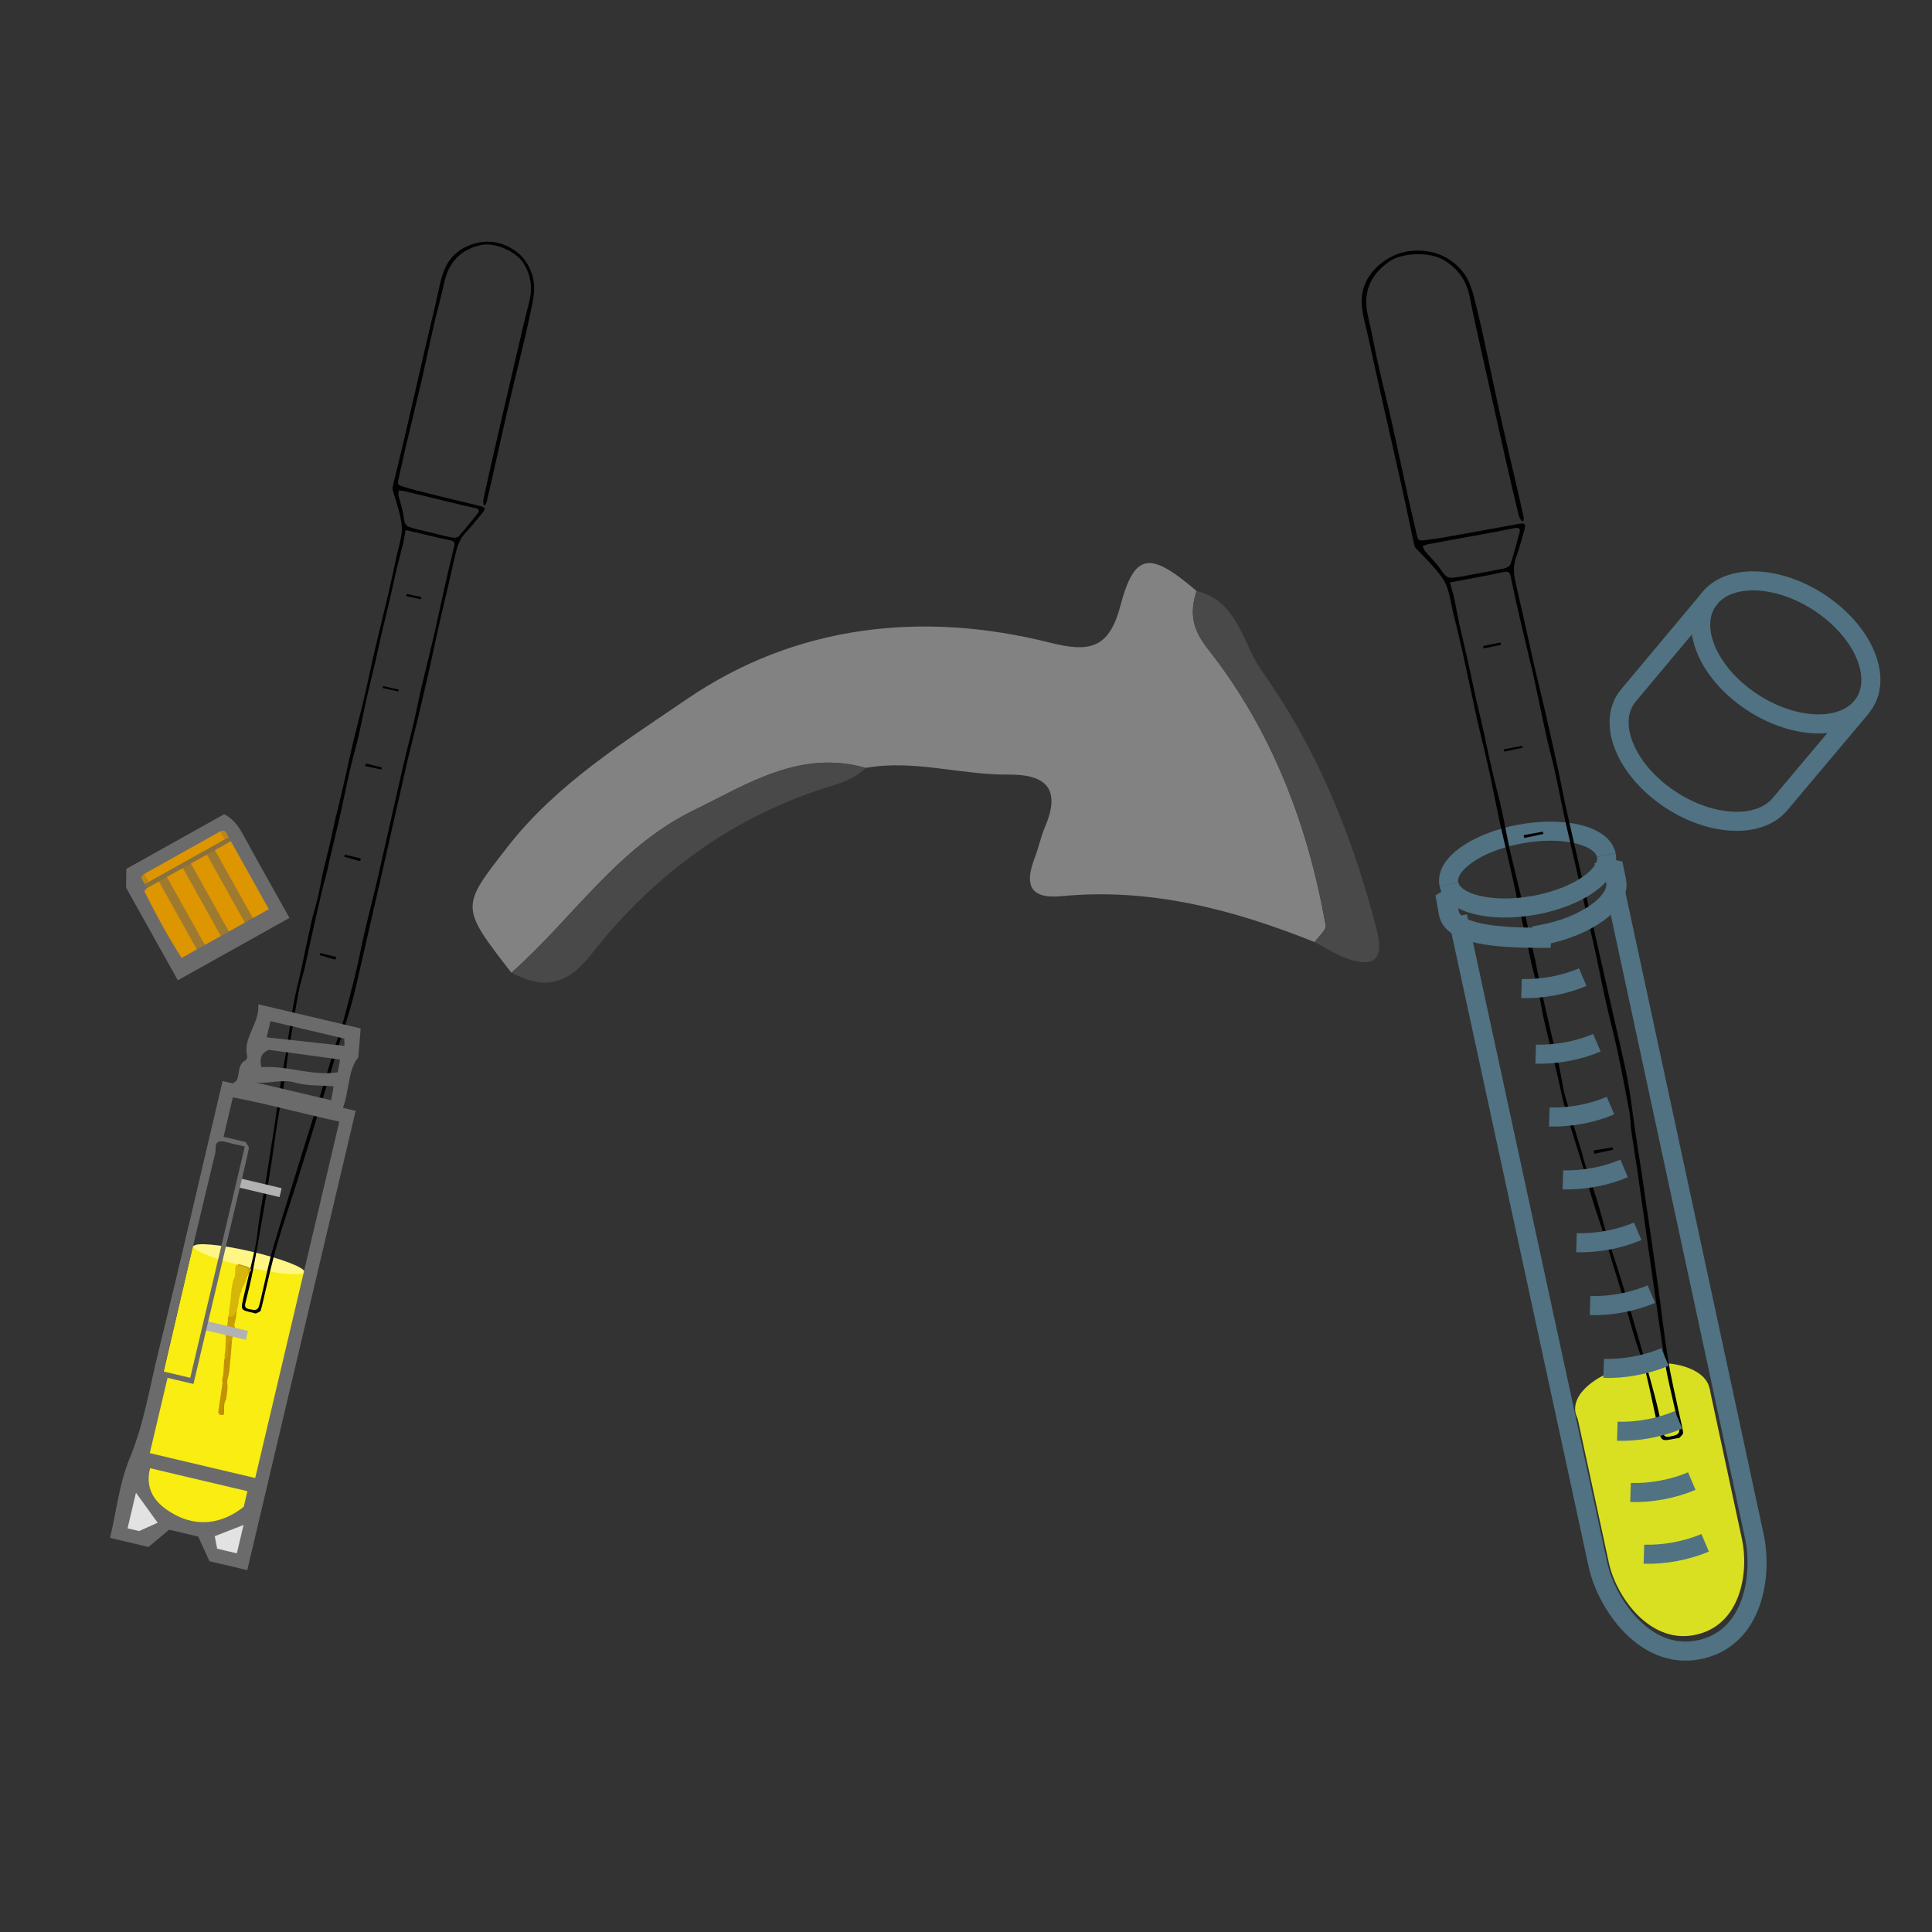 <?xml version="1.0" encoding="UTF-8" standalone="no"?>
<!-- Created with Inkscape (http://www.inkscape.org/) -->

<svg
   xmlns:dc="http://purl.org/dc/elements/1.1/"
   xmlns:cc="http://creativecommons.org/ns#"
   xmlns:rdf="http://www.w3.org/1999/02/22-rdf-syntax-ns#"
   xmlns:svg="http://www.w3.org/2000/svg"
   xmlns="http://www.w3.org/2000/svg"
   version="1.1"
   width="500"
   height="500"
   viewBox="0 0 500 500"
   id="svg2"
   xml:space="preserve"><rect x="0" y="0" width="500" height="500" fill="#333333" stroke="none"/><defs
   id="defs186" />
<g
   transform="matrix(1.741,0,0,1.741,-146.458,-101.14)"
   id="Layer_1">
	<polyline
   clip-rule="evenodd"
   points="112.809,243.251 129.394,247.107 121.683,280.277    105.185,276.049  "
   id="polyline5"
   style="fill:#f9ed12;fill-rule:evenodd" />
	
		<ellipse
   cx="121.034"
   cy="245.339"
   rx="8.452"
   ry="1.191"
   transform="matrix(0.974,0.226,-0.226,0.974,58.701,-21.035)"
   id="ellipse7"
   style="fill:#fff685;fill-rule:evenodd" />
	<g
   id="g9">
		<path
   d="m 156.003,133.159 c -0.01,-0.279 -0.077,-0.57 -0.019,-0.834 0.501,-2.324 1.018,-4.645 1.545,-6.963 0.592,-2.593 1.199,-5.182 1.802,-7.772 0.797,-3.435 1.592,-6.872 2.397,-10.305 0.325,-1.386 0.656,-2.77 1.02,-4.145 0.562,-2.115 0.366,-4.074 -0.844,-5.97 -1.102,-1.727 -4.268,-3.095 -6.265,-2.655 -3.122,0.686 -4.852,2.615 -5.505,5.686 -0.434,2.051 -1.023,4.071 -1.493,6.114 -0.642,2.791 -1.216,5.598 -1.862,8.389 -0.767,3.316 -1.586,6.622 -2.368,9.933 -0.389,1.653 -0.727,3.318 -1.117,4.97 -0.114,0.488 0.161,0.642 0.517,0.75 0.789,0.24 1.575,0.488 2.373,0.685 3.14,0.781 6.285,1.553 9.433,2.304 0.63,0.15 0.688,0.42 0.31,0.875 -0.88,1.053 -1.718,2.145 -2.663,3.135 -0.783,0.821 -1.113,1.815 -1.375,2.848 -0.39,1.552 -0.708,3.123 -1.071,4.681 -0.487,2.1 -1.001,4.194 -1.478,6.297 -0.468,2.061 -0.889,4.131 -1.354,6.191 -0.575,2.542 -1.163,5.079 -1.767,7.612 -0.525,2.189 -1.109,4.365 -1.613,6.561 -1.218,5.304 -2.396,10.617 -3.606,15.922 -1.284,5.631 -2.598,11.254 -3.876,16.885 -0.542,2.386 -1.231,4.727 -1.99,7.053 -0.83,2.539 -1.552,5.113 -2.33,7.672 -0.807,2.648 -1.619,5.296 -2.437,7.942 -0.764,2.48 -1.531,4.957 -2.312,7.43 -0.925,2.929 -1.924,5.838 -2.784,8.787 -0.649,2.222 -1.136,4.495 -1.687,6.749 -0.236,0.966 -0.421,1.949 -0.707,2.9 -0.061,0.201 -0.439,0.326 -0.689,0.442 -0.09,0.044 -0.24,-0.044 -0.362,-0.069 -2.001,-0.463 -1.948,-0.344 -1.474,-2.446 0.555,-2.467 1.205,-4.916 1.723,-7.392 0.299,-1.438 0.389,-2.918 0.621,-4.373 0.269,-1.696 0.6,-3.382 0.883,-5.076 0.25,-1.505 0.471,-3.013 0.708,-4.52 0.249,-1.578 0.513,-3.153 0.747,-4.731 0.239,-1.604 0.425,-3.217 0.678,-4.819 0.251,-1.605 0.564,-3.202 0.835,-4.805 0.157,-0.932 0.275,-1.868 0.421,-2.801 0.274,-1.753 0.514,-3.514 0.843,-5.255 0.298,-1.565 0.71,-3.107 1.048,-4.664 0.518,-2.382 0.992,-4.773 1.528,-7.148 0.284,-1.264 0.692,-2.5 0.986,-3.761 0.308,-1.323 0.526,-2.667 0.821,-3.994 0.262,-1.168 0.589,-2.319 0.858,-3.485 0.331,-1.427 0.623,-2.861 0.945,-4.29 0.13,-0.581 0.304,-1.15 0.439,-1.729 0.361,-1.523 0.719,-3.048 1.064,-4.575 0.357,-1.574 0.678,-3.158 1.055,-4.729 0.57,-2.369 1.2,-4.725 1.759,-7.097 0.521,-2.208 0.96,-4.434 1.476,-6.644 0.698,-2.986 1.448,-5.959 2.146,-8.945 0.411,-1.752 0.765,-3.517 1.15,-5.272 0.26,-1.183 0.639,-2.351 0.755,-3.545 0.084,-0.862 -0.101,-1.774 -0.301,-2.633 -0.283,-1.21 -0.697,-2.393 -1.044,-3.59 -0.044,-0.159 -0.044,-0.349 -0.004,-0.511 0.608,-2.537 1.244,-5.067 1.838,-7.607 0.975,-4.179 1.92,-8.365 2.886,-12.546 0.56,-2.418 1.127,-4.834 1.707,-7.249 0.391,-1.629 0.629,-3.327 1.264,-4.857 0.815,-1.964 2.351,-3.268 4.495,-3.876 1.717,-0.487 3.356,-0.317 4.874,0.403 1.748,0.829 2.977,2.15 3.635,4.139 0.726,2.181 0.099,4.149 -0.312,6.177 -0.495,2.444 -1.114,4.864 -1.692,7.291 -0.564,2.378 -1.165,4.748 -1.712,7.13 -0.764,3.312 -1.494,6.632 -2.241,9.95 -0.252,1.12 -0.508,2.241 -0.773,3.359 -0.037,0.153 -0.141,0.29 -0.214,0.436 -0.081,-0.007 -0.164,-0.014 -0.244,-0.02 z m -11.589,3.725 c -0.151,0.828 -0.237,1.467 -0.388,2.091 -0.295,1.229 -0.646,2.445 -0.936,3.676 -0.384,1.627 -0.723,3.265 -1.101,4.893 -0.384,1.65 -0.802,3.294 -1.188,4.947 -0.327,1.403 -0.612,2.813 -0.938,4.216 -0.388,1.669 -0.822,3.327 -1.197,5 -0.428,1.897 -0.786,3.81 -1.224,5.704 -0.408,1.761 -0.918,3.497 -1.323,5.257 -0.539,2.353 -1.004,4.723 -1.537,7.078 -0.471,2.084 -0.992,4.159 -1.487,6.239 -0.132,0.555 -0.227,1.119 -0.365,1.671 -0.21,0.845 -0.462,1.682 -0.666,2.529 -0.331,1.374 -0.64,2.753 -0.953,4.133 -0.309,1.357 -0.618,2.716 -0.918,4.075 -0.25,1.143 -0.469,2.294 -0.739,3.433 -0.312,1.307 -0.739,2.59 -0.983,3.908 -0.471,2.526 -0.846,5.07 -1.266,7.607 -0.087,0.528 -0.213,1.05 -0.288,1.58 -0.24,1.699 -0.437,3.407 -0.701,5.102 -0.257,1.652 -0.604,3.291 -0.864,4.943 -0.319,2.019 -0.569,4.049 -0.886,6.068 -0.394,2.516 -0.811,5.028 -1.242,7.538 -0.479,2.781 -0.956,5.562 -1.492,8.331 -0.317,1.648 -0.722,3.282 -1.136,4.91 -0.16,0.631 0.125,0.804 0.646,0.896 0.547,0.098 1.152,0.312 1.374,-0.446 0.252,-0.859 0.421,-1.742 0.63,-2.613 0.486,-2.036 0.887,-4.099 1.48,-6.103 1.481,-4.987 3.046,-9.949 4.585,-14.919 1.064,-3.433 2.147,-6.861 3.21,-10.296 0.508,-1.641 0.966,-3.296 1.478,-4.937 0.261,-0.833 0.65,-1.627 0.875,-2.468 0.727,-2.699 1.438,-5.402 2.098,-8.119 0.519,-2.146 0.921,-4.318 1.422,-6.469 0.591,-2.536 1.262,-5.055 1.845,-7.593 1.259,-5.478 2.472,-10.969 3.729,-16.448 0.508,-2.213 1.101,-4.404 1.617,-6.615 0.412,-1.757 0.744,-3.535 1.153,-5.292 0.593,-2.533 1.245,-5.053 1.833,-7.585 0.521,-2.239 0.977,-4.492 1.482,-6.734 0.513,-2.27 1.028,-4.54 1.595,-6.795 0.151,-0.611 -0.118,-0.77 -0.592,-0.871 -0.585,-0.126 -1.176,-0.241 -1.76,-0.375 -1.598,-0.372 -3.194,-0.75 -4.882,-1.147 z M 143.387,131 c -0.011,0.299 -0.069,0.541 -0.019,0.758 0.233,0.997 0.589,1.973 0.727,2.981 0.232,1.688 0.343,1.542 2.082,2.06 0.167,0.049 0.342,0.062 0.511,0.103 1.553,0.373 3.1,0.771 4.661,1.107 0.3,0.063 0.78,0.006 0.956,-0.19 0.964,-1.078 1.864,-2.209 2.773,-3.334 0.393,-0.485 0.299,-0.725 -0.326,-0.876 -0.658,-0.159 -1.325,-0.286 -1.983,-0.443 -2.875,-0.695 -5.746,-1.397 -8.62,-2.09 -0.212,-0.053 -0.436,-0.046 -0.762,-0.076 z"
   id="path11"
   style="fill-rule:evenodd" />
		<path
   d="m 128.648,213.758 c 0.774,0.208 1.548,0.416 2.322,0.623 -0.022,0.108 -0.044,0.214 -0.067,0.32 -0.786,-0.164 -1.57,-0.328 -2.355,-0.492 0.034,-0.149 0.068,-0.3 0.1,-0.451 z"
   id="path13"
   style="fill-rule:evenodd" />
		<path
   d="m 135.379,185.139 c 0.768,0.176 1.536,0.352 2.3,0.543 0.042,0.011 0.088,0.183 0.062,0.252 -0.029,0.07 -0.161,0.167 -0.22,0.151 -0.743,-0.206 -1.481,-0.428 -2.22,-0.647 0.027,-0.099 0.053,-0.201 0.078,-0.299 z"
   id="path15"
   style="fill-rule:evenodd" />
		<path
   d="m 131.716,199.768 c 0.768,0.18 1.536,0.354 2.299,0.545 0.042,0.012 0.09,0.183 0.062,0.251 -0.028,0.072 -0.162,0.168 -0.219,0.153 -0.744,-0.207 -1.482,-0.43 -2.222,-0.647 0.027,-0.102 0.053,-0.201 0.08,-0.302 z"
   id="path17"
   style="fill-rule:evenodd" />
		<path
   d="m 140.825,172.482 c -0.797,-0.169 -1.596,-0.341 -2.394,-0.512 0.028,-0.124 0.056,-0.25 0.083,-0.376 0.787,0.193 1.572,0.386 2.359,0.579 -0.016,0.103 -0.031,0.206 -0.048,0.309 z"
   id="path19"
   style="fill-rule:evenodd" />
		<path
   d="m 141.091,160.08 c 0.767,0.176 1.534,0.352 2.3,0.526 -0.019,0.089 -0.037,0.179 -0.055,0.268 -0.771,-0.167 -1.542,-0.334 -2.313,-0.501 0.022,-0.099 0.044,-0.197 0.068,-0.293 z"
   id="path21"
   style="fill-rule:evenodd" />
		<path
   d="m 144.593,146.381 c 0.721,0.155 1.443,0.311 2.161,0.467 -0.024,0.111 -0.048,0.222 -0.073,0.332 -0.718,-0.159 -1.439,-0.32 -2.158,-0.479 0.022,-0.106 0.046,-0.213 0.07,-0.32 z"
   id="path23"
   style="fill-rule:evenodd" />
	</g>
	<path
   d="m 105.776,273.555 c 5.549,1.447 10.857,2.828 16.287,4.244 -0.327,1.256 -0.631,2.424 -0.953,3.658 -4.011,4.185 -8.363,5.293 -12.169,2.492 -2.426,-1.783 -4.713,-4.713 -3.165,-10.394 z"
   id="path25"
   style="fill:#f9ed12;fill-rule:evenodd" />
	<g
   id="g27">
		<path
   d="m 110.558,203.811 c -2.589,-4.632 -5.117,-9.158 -7.702,-13.784 0.016,-0.824 0.035,-1.775 0.055,-2.782 4.859,-2.715 9.671,-5.404 14.535,-8.121 1.208,0.612 2.063,1.648 2.759,2.931 2.253,4.158 4.593,8.268 6.948,12.485 -5.522,3.083 -10.925,6.103 -16.595,9.271 z"
   id="path29"
   style="fill:#6b6b6b;fill-rule:evenodd" />
		<path
   d="m 113.39,199.225 c -0.691,0.386 -1.382,0.772 -2.275,1.271 -2.015,-3.196 -3.837,-6.509 -5.523,-9.9 -0.041,-0.08 0.237,-0.317 0.367,-0.48 0.439,-0.899 1.105,-1.327 2.125,-1.036 2.625,2.931 4.869,6.066 5.306,10.145 z"
   id="path31"
   style="fill:#dd9500;fill-rule:evenodd" />
		<path
   d="m 116.957,197.231 c -0.792,0.443 -1.585,0.886 -2.378,1.329 -2.942,-2.762 -4.489,-6.336 -5.844,-10.027 0.494,-1.208 1.408,-1.705 2.686,-1.587 2.905,2.856 5.021,6.139 5.536,10.285 z"
   id="path33"
   style="fill:#dd9500;fill-rule:evenodd" />
		<path
   d="m 120.523,195.239 c -0.792,0.443 -1.585,0.886 -2.377,1.329 -2.943,-2.762 -4.49,-6.337 -5.844,-10.027 0.494,-1.208 1.408,-1.705 2.686,-1.587 2.906,2.855 5.022,6.139 5.535,10.285 z"
   id="path35"
   style="fill:#dd9500;fill-rule:evenodd" />
		<path
   d="m 118.444,183.14 c 1.847,3.307 3.694,6.614 5.646,10.106 -0.865,0.483 -1.621,0.906 -2.378,1.329 -2.943,-2.716 -4.399,-6.31 -5.847,-9.909 0.399,-1.289 1.329,-1.679 2.579,-1.526 z"
   id="path37"
   style="fill:#dd9500;fill-rule:evenodd" />
		<path
   d="m 105.558,187.999 c 3.765,-2.104 7.53,-4.207 11.295,-6.311 0.633,0.339 0.966,0.795 0.591,1.525 -3.54,2.192 -7.158,4.248 -10.896,6.089 -0.82,-0.062 -1.032,-0.586 -0.99,-1.303 z"
   id="path39"
   style="fill:#dd9500;fill-rule:evenodd" />
		<path
   d="m 108.932,188.454 c 1.883,3.369 3.765,6.738 5.646,10.106 -0.396,0.222 -0.792,0.443 -1.188,0.665 -1.882,-3.369 -3.765,-6.738 -5.647,-10.106 0.209,-0.556 0.606,-0.778 1.189,-0.665 z"
   id="path41"
   style="fill:#9d7a2f;fill-rule:evenodd" />
		<path
   d="m 112.499,186.461 c 1.882,3.368 3.764,6.737 5.647,10.106 -0.396,0.221 -0.793,0.443 -1.189,0.664 -1.882,-3.369 -3.765,-6.737 -5.647,-10.106 0.21,-0.556 0.606,-0.777 1.189,-0.664 z"
   id="path43"
   style="fill:#9d7a2f;fill-rule:evenodd" />
		<path
   d="m 116.066,184.468 c 1.882,3.368 3.764,6.737 5.646,10.106 -0.396,0.221 -0.792,0.443 -1.189,0.664 -1.882,-3.369 -3.764,-6.738 -5.646,-10.107 0.209,-0.554 0.606,-0.776 1.189,-0.663 z"
   id="path45"
   style="fill:#9d7a2f;fill-rule:evenodd" />
		<path
   d="m 116.066,184.468 c -0.396,0.221 -0.793,0.443 -1.189,0.664 -0.792,0.443 -1.586,0.886 -2.378,1.329 -0.396,0.221 -0.793,0.443 -1.189,0.665 -0.792,0.443 -1.584,0.886 -2.378,1.328 -0.396,0.221 -0.792,0.443 -1.189,0.665 -0.594,0.332 -1.189,0.665 -1.784,0.997 -0.11,-0.199 -0.221,-0.396 -0.332,-0.595 0.039,-0.398 0.236,-0.508 0.595,-0.332 3.765,-2.104 7.53,-4.208 11.295,-6.311 0.038,-0.4 0.236,-0.511 0.595,-0.332 0.111,0.198 0.221,0.396 0.333,0.595 -0.794,0.442 -1.586,0.884 -2.379,1.327 z"
   id="path47"
   style="fill:#89703d;fill-rule:evenodd" />
		<path
   d="m 106.222,189.188 c -0.199,0.111 -0.396,0.221 -0.595,0.332 -0.162,-0.5 -0.93,-0.973 -0.069,-1.521 0.221,0.397 0.442,0.793 0.664,1.189 z"
   id="path49"
   style="fill:#bd8717;fill-rule:evenodd" />
		<path
   d="m 118.112,182.545 c -0.198,0.111 -0.396,0.221 -0.595,0.332 -0.221,-0.396 -0.443,-0.792 -0.664,-1.188 0.918,-0.447 0.918,0.455 1.259,0.856 z"
   id="path51"
   style="fill:#bd8717;fill-rule:evenodd" />
	</g>
	<g
   id="g53">
		<path
   d="m 137.737,210.972 c -4.933,-1.165 -9.871,-2.33 -15.217,-3.591 0.201,2.931 -2.332,4.936 -1.652,7.711 0.043,0.174 -0.078,0.514 -0.222,0.59 -1.229,0.647 -0.875,1.968 -1.311,2.946 -0.077,0.173 -0.308,0.278 -0.591,0.52 -0.425,-0.101 -0.942,-0.222 -1.532,-0.361 -3.208,13.592 -6.303,27.077 -9.605,40.51 -1.277,5.198 -2.1,10.492 -4.192,15.533 -1.536,3.7 -1.983,7.853 -2.931,11.869 2.037,0.48 3.882,0.916 5.714,1.35 1.104,-0.928 2.186,-1.837 3.058,-2.569 1.683,0.396 3.089,0.729 4.328,1.021 0.659,1.439 1.235,2.699 1.677,3.666 2.14,0.505 3.884,0.916 5.619,1.326 5.376,-22.78 10.731,-45.469 16.113,-68.274 -0.677,-0.159 -1.197,-0.282 -1.891,-0.446 0.99,-2.694 0.729,-5.634 2.282,-7.497 0.141,-1.704 0.245,-2.971 0.353,-4.304 z m -17.383,71.102 c -3.162,2.531 -6.857,3.063 -10.377,1.1 -2.244,-1.25 -4.457,-3.234 -3.547,-6.832 4.932,1.164 9.647,2.275 14.471,3.416 -0.188,0.795 -0.363,1.535 -0.547,2.316 z m 1.709,-4.275 c -5.24,-1.236 -10.395,-2.452 -15.674,-3.699 0.873,-3.698 1.743,-7.386 2.641,-11.189 1.262,0.299 2.445,0.577 3.852,0.91 0.643,-2.729 1.261,-5.346 1.879,-7.963 1.342,-0.84 2.583,0.158 3.659,0.144 -0.997,-0.386 -2.506,-0.153 -3.346,-1.47 1.564,-6.629 3.128,-13.256 4.692,-19.884 1.342,-0.84 2.582,0.159 3.66,0.144 -0.997,-0.385 -2.507,-0.154 -3.347,-1.47 0.354,-1.496 0.741,-2.986 1.03,-4.495 0.054,-0.282 -0.284,-0.641 -0.441,-0.964 -0.267,0.129 -0.523,0.212 -0.773,0.268 0.209,0.113 0.416,0.241 0.617,0.395 -2.697,11.429 -5.394,22.857 -8.112,34.375 -1.326,-0.313 -2.508,-0.592 -3.977,-0.938 0.212,-0.9 0.438,-1.854 0.663,-2.81 2.338,-9.908 4.663,-19.818 7.047,-29.715 0.146,-0.605 -0.277,-1.769 1.065,-1.694 0.247,-0.049 0.488,-0.072 0.726,-0.079 -0.198,-0.162 -0.389,-0.35 -0.569,-0.584 0.442,-1.875 0.885,-3.75 1.384,-5.863 5.279,1.002 10.462,2.449 15.828,3.602 -4.186,17.73 -8.337,35.321 -12.504,52.979 z m 0.113,-58.792 c 1.978,0.208 3.912,-0.553 5.868,0.022 1.715,0.504 3.615,0.375 5.678,0.546 -0.141,0.788 -0.249,1.39 -0.371,2.069 -3.84,-0.907 -7.508,-1.771 -11.175,-2.637 z m 12.162,-1.514 c -3.914,0.597 -7.617,-1.073 -11.357,-0.758 -0.417,-1.655 0.315,-2.262 1.105,-2.583 3.57,0.486 6.959,0.949 10.588,1.442 -0.127,0.72 -0.219,1.243 -0.336,1.899 z m 0.993,-3.931 c -3.868,-0.424 -7.667,-0.84 -11.569,-1.268 0.152,-0.646 0.326,-1.382 0.567,-2.404 3.706,0.874 7.298,1.722 10.972,2.589 0.009,0.304 0.017,0.617 0.03,1.083 z"
   id="path55"
   style="fill:#6b6b6b;fill-rule:evenodd" />
		<path
   d="m 119.895,228.131 c -0.616,-0.332 -1.272,-0.487 -1.971,-0.465 0.581,0.473 1.239,0.627 1.971,0.465 z"
   id="path57"
   style="fill:#6b6b6b;fill-rule:evenodd" />
	</g>
	<path
   d="m 107.556,284.445 c -0.886,0.397 -1.688,0.76 -2.75,1.237 -0.257,-0.062 -0.911,-0.216 -1.721,-0.405 0.4,-1.696 0.8,-3.391 1.249,-5.291 1.02,1.412 1.982,2.743 3.222,4.459 z"
   id="path59"
   style="fill:#e2e2e2;fill-rule:evenodd" />
	<path
   d="m 116.404,288.307 c -0.129,-0.66 -0.229,-1.175 -0.363,-1.854 1.223,-0.478 2.582,-1.009 4.286,-1.675 -0.376,1.598 -0.669,2.842 -0.996,4.221 -0.854,-0.203 -1.822,-0.431 -2.927,-0.692 z"
   id="path61"
   style="fill:#e2e2e2;fill-rule:evenodd" />
	<path
   d="m 120.079,233.322 c 1.953,0.461 3.905,0.921 5.908,1.395 -0.121,0.513 -0.192,0.811 -0.313,1.326 -2.002,-0.473 -3.954,-0.934 -5.907,-1.395 0.104,-0.442 0.208,-0.885 0.312,-1.326 z"
   id="path63"
   style="fill:#b2b2b2;fill-rule:evenodd" />
	<path
   d="m 120.512,228.525 c -1.104,-0.26 -2.209,-0.521 -3.314,-0.781 0.053,-0.221 0.104,-0.442 0.157,-0.663 1.104,0.261 2.209,0.521 3.313,0.782 -0.052,0.221 -0.105,0.442 -0.156,0.662 z"
   id="path65"
   style="fill:#6b6b6b;fill-rule:evenodd" />
	<g
   id="g67">
		<path
   d="m 118.614,257.295 c -0.061,0.751 -0.121,1.502 -0.182,2.253 -0.081,0.856 -0.162,1.712 -0.242,2.567 -0.074,0.055 -0.084,0.125 -0.05,0.206 -0.064,0.282 -0.127,0.562 -0.19,0.845 -0.008,0.059 -0.02,0.119 -0.034,0.178 -0.009,0.057 -0.019,0.116 -0.028,0.174 0.162,0.873 -0.055,1.727 -0.147,2.584 -0.01,0.095 -0.062,0.197 -0.152,0.26 -0.047,0.202 -0.094,0.403 -0.142,0.605 -0.034,0.479 0.023,0.975 -0.217,1.424 -0.279,0.096 -0.505,0.057 -0.621,-0.252 -0.032,-0.061 -0.056,-0.121 -0.036,-0.192 0.011,-0.087 0.022,-0.173 0.033,-0.259 0.2,-1.351 0.399,-2.703 0.599,-4.055 -0.121,-0.337 -0.02,-0.662 0.055,-0.988 0.019,-0.116 0.038,-0.23 0.056,-0.346 0.044,-0.688 0.088,-1.376 0.132,-2.064 0.289,-0.521 0.491,-1.063 0.336,-1.67 -0.186,-0.717 0.121,-1.201 0.83,-1.27 z"
   id="path69"
   style="fill:#c19205;fill-rule:evenodd" />
		<path
   d="m 117.23,268.391 c 0.072,-0.475 0.145,-0.949 0.217,-1.424 -0.023,0.479 -0.047,0.959 -0.071,1.438 -0.048,-0.005 -0.097,-0.009 -0.146,-0.014 z"
   id="path71"
   style="fill:#a37701;fill-rule:evenodd" />
		<path
   d="m 116.573,267.946 c 0.012,0.063 0.024,0.128 0.036,0.192 -0.012,-0.064 -0.024,-0.128 -0.036,-0.192 z"
   id="path73"
   style="fill:#9b6e02;fill-rule:evenodd" />
		<path
   d="m 119.248,246.115 c 0.073,0.004 0.146,0.007 0.219,0.01 0.594,-0.05 1.096,0.233 1.603,0.473 0.209,0.098 0.282,0.273 0.124,0.531 -0.129,0.21 -0.23,0.454 -0.302,0.7 -0.081,0.225 -0.162,0.45 -0.243,0.676 -0.02,0.055 -0.036,0.11 -0.05,0.167 -0.12,0.245 -0.239,0.49 -0.359,0.735 -0.265,0.251 -0.123,0.668 -0.375,0.925 -0.021,0.083 -0.041,0.167 -0.062,0.25 -0.075,0.38 -0.262,0.741 -0.203,1.145 -0.096,0.431 -0.191,0.86 -0.287,1.291 -0.126,0.326 -0.182,0.684 -0.515,0.9 -0.3,0.197 -0.537,0.213 -0.715,-0.139 0.092,-0.496 0.093,-1.002 0.182,-1.499 0.02,-0.101 0.042,-0.202 0.057,-0.306 0.125,-0.786 0.125,-1.589 0.24,-2.37 0.086,-0.587 0.183,-1.205 0.472,-1.752 0.015,-0.055 0.03,-0.112 0.045,-0.167 -0.053,-0.093 -0.057,-0.185 0.004,-0.275 0.005,-0.273 0.01,-0.547 0.014,-0.819 0.051,-0.158 0.101,-0.318 0.151,-0.476 z"
   id="path75"
   style="fill:#d6b608;fill-rule:evenodd" />
		<path
   d="m 118.161,253.738 c 0.737,0.324 0.749,-0.512 1.153,-0.721 -0.042,0.324 -0.085,0.65 -0.128,0.975 -0.083,0.373 -0.166,0.746 -0.25,1.118 0.033,0.074 0.073,0.146 0.107,0.219 -0.006,0.026 -0.011,0.052 -0.015,0.079 -0.138,0.628 -0.277,1.258 -0.415,1.887 -1.165,0.582 -0.165,1.826 -0.786,2.57 -0.113,0.136 -0.252,0.246 -0.38,0.369 0.004,-0.029 0.01,-0.059 0.017,-0.088 0.04,-0.146 0.123,-0.291 0.039,-0.45 0.03,-0.269 0.06,-0.536 0.089,-0.802 0.009,-0.059 0.019,-0.117 0.025,-0.176 0.009,-0.149 0.019,-0.299 0.028,-0.449 -0.019,-0.543 0.08,-1.084 0.03,-1.628 0.059,-0.167 0.118,-0.335 0.177,-0.501 0.113,-0.197 -0.046,-0.338 -0.105,-0.499 -0.059,-0.167 -0.039,-0.314 0.125,-0.415 0.012,-0.055 0.024,-0.108 0.037,-0.163 0.033,-0.267 0.066,-0.533 0.099,-0.801 -0.037,-0.199 -0.048,-0.393 0.153,-0.524 z"
   id="path77"
   style="fill:#c99e04;fill-rule:evenodd" />
		<path
   d="m 120.892,247.829 c 0.645,-1.504 -0.627,-1.405 -1.425,-1.703 0.043,-0.047 0.087,-0.093 0.131,-0.139 0.422,0.125 0.844,0.251 1.266,0.378 0.178,0.105 0.356,0.211 0.534,0.316 0.021,0.065 0.043,0.131 0.065,0.197 -0.191,0.317 -0.381,0.634 -0.571,0.951 z"
   id="path79"
   style="fill:#c99e04;fill-rule:evenodd" />
		<path
   d="m 119.601,251.727 c 0.068,-0.381 0.135,-0.763 0.203,-1.145 -0.068,0.382 -0.136,0.764 -0.203,1.145 z"
   id="path81"
   style="fill:#c99e04;fill-rule:evenodd" />
		<path
   d="m 119.865,250.332 c 0.125,-0.308 0.25,-0.617 0.375,-0.925 -0.126,0.308 -0.251,0.616 -0.375,0.925 z"
   id="path83"
   style="fill:#c99e04;fill-rule:evenodd" />
		<path
   d="m 120.599,248.672 c 0.017,-0.056 0.033,-0.111 0.05,-0.167 -0.017,0.056 -0.034,0.111 -0.05,0.167 z"
   id="path85"
   style="fill:#c99e04;fill-rule:evenodd" />
		<path
   d="m 119.084,247.41 c -0.001,0.091 -0.002,0.184 -0.004,0.275 0.001,-0.091 0.003,-0.184 0.004,-0.275 z"
   id="path87"
   style="fill:#b19301;fill-rule:evenodd" />
		<path
   d="m 118.14,262.321 c 0.017,-0.068 0.033,-0.138 0.05,-0.206 -0.017,0.069 -0.033,0.138 -0.05,0.206 z"
   id="path89"
   style="fill:#a37701;fill-rule:evenodd" />
		<path
   d="m 117.916,263.344 c 0.011,-0.059 0.022,-0.119 0.034,-0.178 -0.012,0.059 -0.023,0.119 -0.034,0.178 z"
   id="path91"
   style="fill:#a37701;fill-rule:evenodd" />
		<path
   d="m 117.674,256.642 c -0.01,0.542 -0.02,1.086 -0.03,1.628 0.01,-0.542 0.02,-1.086 0.03,-1.628 z"
   id="path93"
   style="fill:#c19205;fill-rule:evenodd" />
		<path
   d="m 117.502,259.696 c -0.013,0.149 -0.025,0.302 -0.038,0.45 0.013,-0.148 0.026,-0.3 0.038,-0.45 z"
   id="path95"
   style="fill:#c19205;fill-rule:evenodd" />
		<path
   d="m 117.819,255.943 c 0.022,-0.086 0.044,-0.17 0.066,-0.254 -0.011,0.15 -0.023,0.301 -0.034,0.451 -0.01,-0.066 -0.021,-0.13 -0.032,-0.197 z"
   id="path97"
   style="fill:#c19205;fill-rule:evenodd" />
		<path
   d="m 117.616,258.719 c -0.008,0.059 -0.017,0.117 -0.025,0.176 0.009,-0.059 0.017,-0.118 0.025,-0.176 z"
   id="path99"
   style="fill:#c19205;fill-rule:evenodd" />
		<path
   d="m 119.043,255.329 c -0.036,-0.073 -0.071,-0.146 -0.107,-0.219 0.036,0.074 0.071,0.146 0.107,0.219 z"
   id="path101"
   style="fill:#b19301;fill-rule:evenodd" />
		<path
   d="m 118.464,252.285 c -0.008,-0.065 -0.016,-0.133 -0.024,-0.199 0.008,0.066 0.016,0.134 0.024,0.199 z"
   id="path103"
   style="fill:#c99e04;fill-rule:evenodd" />
	</g>
	<path
   d="m 115.074,254.531 c 1.952,0.461 3.905,0.922 5.907,1.394 -0.121,0.515 -0.191,0.812 -0.313,1.325 -2.002,-0.472 -3.955,-0.933 -5.907,-1.393 0.105,-0.442 0.208,-0.884 0.313,-1.326 z"
   id="path105"
   style="fill:#b2b2b2;fill-rule:evenodd" />
</g>
<g
   transform="matrix(1.741,0,0,1.741,-146.458,-101.14)"
   id="Layer_2">
	<g
   id="g108">
		<g
   id="g110">
			<path
   d="m 318.465,268.146 4.826,22.302 c 1.065,4.923 5.971,11.949 12.616,10.71 7.174,-1.336 8.196,-9.674 7.14,-14.355 l -4.823,-22.413"
   id="path112"
   style="fill:#d9e021" />
			<path
   d="m 338.229,264.42 c 0.631,2.914 -3.313,6.107 -8.807,7.13 -5.495,1.024 -10.463,-0.511 -11.093,-3.426 -0.63,-2.914 3.312,-6.106 8.808,-7.13 5.494,-1.023 10.46,0.51 11.092,3.426 z"
   id="path114"
   style="fill:#d9e021" />
		</g>
		<path
   d="m 299.504,189.535 c -0.632,-2.914 4.093,-6.254 10.552,-7.456 6.457,-1.203 12.205,0.186 12.835,3.102"
   id="path116"
   style="fill:none;stroke:#507282;stroke-width:2.835;stroke-miterlimit:10" />
		<g
   id="g118">
			<path
   d="m 310.324,135.573 c -0.15,-0.274 -0.368,-0.536 -0.437,-0.828 -0.619,-2.564 -1.22,-5.131 -1.81,-7.7 -0.655,-2.875 -1.292,-5.754 -1.934,-8.632 -0.852,-3.815 -1.712,-7.633 -2.557,-11.449 -0.341,-1.541 -0.675,-3.082 -0.967,-4.63 -0.45,-2.381 -1.642,-4.256 -3.898,-5.597 -2.053,-1.223 -6.16,-1.127 -8.102,0.239 -3.033,2.136 -3.941,4.872 -3.114,8.256 0.556,2.259 0.928,4.558 1.441,6.826 0.7,3.097 1.482,6.179 2.178,9.278 0.826,3.682 1.594,7.377 2.401,11.062 0.405,1.838 0.873,3.665 1.275,5.502 0.121,0.543 0.496,0.57 0.935,0.514 0.975,-0.125 1.947,-0.241 2.908,-0.412 3.787,-0.673 7.575,-1.356 11.354,-2.061 0.757,-0.142 0.956,0.101 0.773,0.733 -0.426,1.464 -0.786,2.947 -1.316,4.379 -0.436,1.187 -0.296,2.337 -0.063,3.495 0.354,1.738 0.793,3.46 1.18,5.192 0.523,2.332 1.014,4.671 1.549,7.001 0.523,2.284 1.104,4.556 1.629,6.839 0.647,2.815 1.28,5.633 1.894,8.456 0.526,2.439 0.98,4.892 1.533,7.329 1.332,5.885 2.714,11.759 4.056,17.643 1.427,6.244 2.815,12.494 4.245,18.736 0.607,2.644 1.031,5.312 1.372,7.998 0.372,2.931 0.877,5.848 1.313,8.774 0.45,3.03 0.896,6.064 1.334,9.098 0.412,2.842 0.821,5.682 1.214,8.525 0.462,3.367 0.835,6.749 1.38,10.106 0.406,2.528 1.016,5.035 1.547,7.551 0.227,1.077 0.517,2.15 0.685,3.237 0.034,0.229 -0.311,0.529 -0.524,0.765 -0.075,0.084 -0.284,0.065 -0.428,0.097 -2.396,0.462 -2.277,0.559 -2.815,-1.771 -0.634,-2.732 -1.154,-5.491 -1.829,-8.214 -0.396,-1.581 -1.041,-3.108 -1.516,-4.675 -0.557,-1.825 -1.039,-3.67 -1.581,-5.5 -0.48,-1.627 -0.996,-3.242 -1.493,-4.863 -0.519,-1.7 -1.021,-3.401 -1.556,-5.092 -0.544,-1.721 -1.147,-3.426 -1.676,-5.151 -0.53,-1.725 -0.988,-3.472 -1.499,-5.207 -0.295,-1.007 -0.633,-2.001 -0.941,-3.002 -0.58,-1.886 -1.199,-3.763 -1.715,-5.662 -0.46,-1.709 -0.783,-3.448 -1.197,-5.167 -0.629,-2.628 -1.311,-5.247 -1.917,-7.878 -0.325,-1.4 -0.501,-2.829 -0.813,-4.231 -0.328,-1.47 -0.765,-2.919 -1.108,-4.386 -0.301,-1.293 -0.52,-2.6 -0.813,-3.895 -0.354,-1.585 -0.756,-3.159 -1.12,-4.741 -0.15,-0.643 -0.248,-1.295 -0.388,-1.938 -0.371,-1.696 -0.748,-3.391 -1.137,-5.083 -0.4,-1.745 -0.846,-3.483 -1.222,-5.232 -0.567,-2.642 -1.063,-5.296 -1.644,-7.935 -0.54,-2.456 -1.178,-4.893 -1.724,-7.349 -0.737,-3.318 -1.412,-6.649 -2.15,-9.968 -0.431,-1.948 -0.929,-3.882 -1.391,-5.821 -0.31,-1.308 -0.482,-2.655 -0.953,-3.908 -0.34,-0.904 -0.996,-1.733 -1.642,-2.501 -0.912,-1.083 -1.95,-2.077 -2.924,-3.117 -0.126,-0.139 -0.222,-0.33 -0.261,-0.511 -0.61,-2.827 -1.187,-5.659 -1.813,-8.483 -1.034,-4.644 -2.104,-9.281 -3.148,-13.923 -0.603,-2.685 -1.196,-5.372 -1.775,-8.063 -0.39,-1.815 -0.981,-3.63 -1.06,-5.458 -0.101,-2.349 0.91,-4.369 2.926,-5.973 1.614,-1.285 3.472,-1.873 5.474,-1.854 2.305,0.021 4.293,0.776 6,2.465 1.874,1.853 2.179,4.118 2.749,6.342 0.686,2.681 1.225,5.396 1.812,8.098 0.579,2.647 1.114,5.302 1.71,7.947 0.83,3.677 1.699,7.345 2.55,11.021 0.288,1.24 0.57,2.483 0.841,3.728 0.038,0.17 -0.007,0.356 -0.013,0.536 -0.089,0.03 -0.184,0.062 -0.274,0.093 z m -10.674,9.108 c 0.252,0.9 0.479,1.581 0.627,2.277 0.296,1.37 0.522,2.752 0.825,4.122 0.397,1.811 0.849,3.61 1.254,5.418 0.409,1.833 0.777,3.676 1.187,5.514 0.348,1.557 0.744,3.105 1.092,4.664 0.415,1.854 0.773,3.718 1.204,5.57 0.485,2.101 1.055,4.185 1.527,6.289 0.437,1.956 0.753,3.934 1.196,5.888 0.594,2.61 1.273,5.203 1.874,7.812 0.532,2.31 1.006,4.631 1.509,6.948 0.135,0.617 0.315,1.227 0.442,1.845 0.193,0.945 0.339,1.901 0.542,2.845 0.328,1.531 0.684,3.058 1.035,4.588 0.345,1.503 0.688,3.01 1.043,4.514 0.3,1.263 0.638,2.519 0.915,3.786 0.315,1.455 0.495,2.94 0.89,4.376 0.753,2.751 1.617,5.479 2.433,8.218 0.168,0.57 0.294,1.152 0.476,1.718 0.591,1.813 1.232,3.619 1.793,5.441 0.547,1.776 0.991,3.581 1.534,5.36 0.665,2.174 1.409,4.326 2.076,6.499 0.832,2.707 1.636,5.42 2.422,8.138 0.872,3.011 1.747,6.021 2.551,9.049 0.48,1.798 0.858,3.625 1.226,5.451 0.141,0.706 0.536,0.748 1.146,0.599 0.64,-0.154 1.4,-0.222 1.262,-1.086 -0.157,-0.977 -0.416,-1.941 -0.624,-2.911 -0.491,-2.268 -1.089,-4.523 -1.45,-6.81 -0.889,-5.69 -1.676,-11.391 -2.495,-17.09 -0.563,-3.936 -1.106,-7.88 -1.673,-11.818 -0.27,-1.881 -0.602,-3.753 -0.869,-5.637 -0.133,-0.956 -0.108,-1.933 -0.286,-2.88 -0.561,-3.044 -1.144,-6.086 -1.785,-9.118 -0.513,-2.394 -1.162,-4.758 -1.695,-7.147 -0.63,-2.818 -1.162,-5.655 -1.799,-8.473 -1.376,-6.08 -2.808,-12.15 -4.187,-18.228 -0.557,-2.455 -1.011,-4.929 -1.557,-7.386 -0.431,-1.953 -0.961,-3.889 -1.397,-5.842 -0.623,-2.816 -1.179,-5.646 -1.806,-8.459 -0.557,-2.488 -1.189,-4.959 -1.764,-7.442 -0.58,-2.515 -1.154,-5.031 -1.671,-7.556 -0.142,-0.683 -0.512,-0.717 -1.075,-0.599 -0.695,0.146 -1.392,0.304 -2.09,0.439 -1.919,0.369 -3.832,0.73 -5.858,1.114 z m -4.049,-5.428 c 0.138,0.305 0.195,0.575 0.357,0.769 0.751,0.892 1.623,1.707 2.276,2.655 1.095,1.585 1.142,1.388 3.281,1.101 0.204,-0.027 0.401,-0.096 0.604,-0.134 1.865,-0.346 3.738,-0.664 5.595,-1.049 0.356,-0.076 0.846,-0.354 0.938,-0.634 0.506,-1.527 0.912,-3.08 1.333,-4.629 0.185,-0.669 -0.038,-0.866 -0.789,-0.728 -0.793,0.146 -1.577,0.329 -2.367,0.475 -3.455,0.635 -6.913,1.262 -10.369,1.898 -0.253,0.045 -0.491,0.156 -0.859,0.276 z"
   id="path120"
   style="fill-rule:evenodd" />
			<path
   d="m 321.011,229.103 c 0.943,-0.149 1.884,-0.298 2.824,-0.452 0.03,0.12 0.06,0.237 0.087,0.352 -0.93,0.202 -1.862,0.401 -2.793,0.6 -0.038,-0.166 -0.077,-0.332 -0.118,-0.5 z"
   id="path122"
   style="fill-rule:evenodd" />
			<path
   d="m 313.992,197.275 c 0.917,-0.178 1.836,-0.359 2.759,-0.521 0.052,-0.007 0.188,0.143 0.193,0.225 0.003,0.084 -0.092,0.242 -0.163,0.254 -0.905,0.138 -1.815,0.257 -2.727,0.379 -0.018,-0.112 -0.042,-0.226 -0.062,-0.337 z"
   id="path124"
   style="fill-rule:evenodd" />
			<path
   d="m 317.34,213.647 c 0.92,-0.175 1.838,-0.356 2.758,-0.518 0.052,-0.008 0.19,0.141 0.194,0.223 0.005,0.085 -0.093,0.244 -0.16,0.254 -0.908,0.138 -1.818,0.256 -2.727,0.38 -0.022,-0.112 -0.043,-0.225 -0.065,-0.339 z"
   id="path126"
   style="fill-rule:evenodd" />
			<path
   d="m 313.558,182.055 c -0.947,0.2 -1.896,0.398 -2.846,0.596 -0.031,-0.137 -0.063,-0.277 -0.098,-0.417 0.946,-0.17 1.893,-0.34 2.841,-0.512 0.034,0.112 0.069,0.222 0.103,0.333 z"
   id="path128"
   style="fill-rule:evenodd" />
			<path
   d="m 307.647,169.49 c 0.916,-0.179 1.835,-0.358 2.75,-0.538 0.024,0.099 0.052,0.196 0.075,0.295 -0.918,0.188 -1.836,0.378 -2.752,0.569 -0.024,-0.11 -0.049,-0.218 -0.073,-0.326 z"
   id="path130"
   style="fill-rule:evenodd" />
			<path
   d="m 304.591,154.125 c 0.857,-0.179 1.716,-0.356 2.571,-0.534 0.031,0.123 0.059,0.245 0.087,0.368 -0.856,0.173 -1.718,0.346 -2.573,0.519 -0.03,-0.117 -0.058,-0.234 -0.085,-0.353 z"
   id="path132"
   style="fill-rule:evenodd" />
		</g>
		<path
   d="m 300.794,194.299 20.86,96.376 c 1.262,5.823 6.968,14.154 14.832,12.689 8.488,-1.582 9.65,-11.438 8.402,-16.977 l -20.723,-96.236"
   id="path134"
   style="fill:none;stroke:#507282;stroke-width:2.835;stroke-miterlimit:10" />
		<path
   d="M 310.916,185.616"
   id="path136"
   style="fill:none;stroke:#507282;stroke-width:2.835;stroke-miterlimit:10" />
		<path
   d="M 300.581,194.518"
   id="path138"
   style="fill:none;stroke:#507282;stroke-width:2.835;stroke-miterlimit:10" />
		<path
   d="M 299.622,190.084"
   id="path140"
   style="fill:none;stroke:#507282;stroke-width:2.835;stroke-miterlimit:10" />
		<path
   d="m 322.891,185.181 c 0.631,2.915 -4.093,6.253 -10.551,7.455 -6.459,1.203 -12.206,-0.186 -12.836,-3.101"
   id="path142"
   style="fill:none;stroke:#507282;stroke-width:2.835;stroke-miterlimit:10" />
		<path
   d="m 299.924,190.291 0.228,1.04 -0.992,0.608 0.353,1.961 c 0.66,3.051 6.975,3.599 13.726,3.599 h 0.011 l 0.042,-0.422 c 6.69,-1.247 11.721,-4.956 11.06,-8.008 l -0.338,-1.655 -1.17,-0.256 -0.229,-1.066"
   id="path144"
   style="fill:none;stroke:#507282;stroke-width:3;stroke-miterlimit:10" />
		<g
   id="g146">
			<path
   d="M 343.201,162.691"
   id="path148"
   style="fill:none;stroke:#507282;stroke-width:2.835;stroke-miterlimit:10" />
			<path
   d="m 360.842,163.178 c -3.181,3.799 -10.797,3.247 -17.017,-1.231 -6.219,-4.479 -8.686,-11.188 -5.505,-14.985 3.177,-3.799 10.799,-3.249 17.017,1.231 6.221,4.478 8.684,11.187 5.505,14.985 z"
   id="path150"
   style="fill:none;stroke:#507282;stroke-width:2.835;stroke-miterlimit:10" />
			<path
   d="m 360.868,163.19 -12.157,14.449 c -3.182,3.799 -10.793,3.289 -17.014,-1.189 -6.219,-4.479 -8.686,-11.188 -5.505,-14.986 l 12.178,-14.551"
   id="path152"
   style="fill:none;stroke:#507282;stroke-width:2.835;stroke-miterlimit:10" />
		</g>
		<g
   id="g154">
			<path
   d="m 319.393,203.344 c -1.333,0.568 -2.833,1.024 -4.448,1.324 -1.613,0.301 -3.188,0.418 -4.654,0.371"
   id="path156"
   style="fill:none;stroke:#507282;stroke-width:2.835;stroke-miterlimit:10" />
			<path
   d="m 337.594,287.429 c -1.334,0.566 -2.835,1.022 -4.449,1.323 -1.615,0.301 -3.189,0.417 -4.654,0.371"
   id="path158"
   style="fill:none;stroke:#507282;stroke-width:2.835;stroke-miterlimit:10" />
			<path
   d="m 325.548,231.78 c -1.334,0.567 -2.835,1.024 -4.448,1.324 -1.614,0.301 -3.188,0.418 -4.654,0.372"
   id="path160"
   style="fill:none;stroke:#507282;stroke-width:2.835;stroke-miterlimit:10" />
			<path
   d="m 327.568,241.122 c -1.331,0.569 -2.832,1.025 -4.447,1.326 -1.614,0.301 -3.189,0.417 -4.655,0.369"
   id="path162"
   style="fill:none;stroke:#507282;stroke-width:2.835;stroke-miterlimit:10" />
			<path
   d="m 329.593,250.466 c -1.334,0.567 -2.836,1.022 -4.449,1.323 -1.613,0.303 -3.189,0.418 -4.655,0.37"
   id="path164"
   style="fill:none;stroke:#507282;stroke-width:2.835;stroke-miterlimit:10" />
			<path
   d="m 331.613,259.809 c -1.332,0.565 -2.833,1.023 -4.447,1.323 -1.614,0.302 -3.188,0.418 -4.656,0.371"
   id="path166"
   style="fill:none;stroke:#507282;stroke-width:2.835;stroke-miterlimit:10" />
			<path
   d="m 333.636,269.15 c -1.331,0.567 -2.832,1.025 -4.448,1.325 -1.613,0.302 -3.188,0.417 -4.653,0.371"
   id="path168"
   style="fill:none;stroke:#507282;stroke-width:2.835;stroke-miterlimit:10" />
			<path
   d="m 335.607,278.256 c -1.333,0.567 -2.834,1.023 -4.449,1.324 -1.614,0.301 -3.189,0.417 -4.655,0.37"
   id="path170"
   style="fill:none;stroke:#507282;stroke-width:2.835;stroke-miterlimit:10" />
			<path
   d="m 321.503,213.095 c -1.332,0.568 -2.835,1.023 -4.447,1.324 -1.614,0.301 -3.189,0.417 -4.656,0.371"
   id="path172"
   style="fill:none;stroke:#507282;stroke-width:2.835;stroke-miterlimit:10" />
			<path
   d="m 323.525,222.439 c -1.334,0.567 -2.835,1.022 -4.448,1.323 -1.616,0.302 -3.188,0.417 -4.654,0.372"
   id="path174"
   style="fill:none;stroke:#507282;stroke-width:2.835;stroke-miterlimit:10" />
		</g>
	</g>
	<g
   id="g176">
		<path
   d="m 261.99,145.937 c -6.986,-5.961 -9.217,-5.748 -11.353,2.313 -1.69,6.383 -4.735,6.805 -10.423,5.376 -19.057,-4.792 -37.84,-2.612 -53.92,8.346 -9.385,6.396 -19.479,12.697 -26.757,22.049 -6.933,8.908 -7.024,8.837 0.604,18.669 9.042,-7.988 15.75,-18.59 27.005,-24.098 8.1,-3.964 15.905,-9.127 25.674,-6.35 7.152,-1.284 14.135,1.061 21.225,0.995 5.75,-0.053 7.77,2.256 5.418,7.785 -0.625,1.468 -0.941,3.064 -1.518,4.558 -1.515,3.922 -0.855,6.194 3.992,5.727 13.174,-1.274 25.538,1.989 37.61,6.83 0.574,-0.842 1.759,-1.791 1.632,-2.508 -2.66,-15.039 -8.035,-29.052 -17.517,-41.084 -2.413,-3.067 -2.669,-5.433 -1.672,-8.608 z"
   id="path178"
   style="fill:#828282;fill-rule:evenodd" />
		<path
   d="m 261.99,145.937 c -0.997,3.176 -0.741,5.541 1.673,8.607 9.481,12.032 14.856,26.045 17.517,41.084 0.127,0.717 -1.058,1.666 -1.632,2.508 1.657,0.851 3.24,1.921 4.986,2.51 4.147,1.396 5.283,-0.27 4.244,-4.312 -3.544,-13.786 -8.808,-26.868 -17.061,-38.473 -2.937,-4.131 -3.519,-10.417 -9.727,-11.924 z"
   id="path180"
   style="fill:#494949;fill-rule:evenodd" />
		<path
   d="m 212.82,172.241 c -9.769,-2.777 -17.574,2.386 -25.674,6.35 -11.255,5.508 -17.963,16.109 -27.005,24.098 4.749,2.453 8.144,2.024 11.89,-2.759 9.338,-11.927 21.261,-20.679 35.981,-25.102 1.847,-0.556 3.45,-1.267 4.808,-2.587 z"
   id="path182"
   style="fill:#494949;fill-rule:evenodd" />
	</g>
</g>
</svg>
